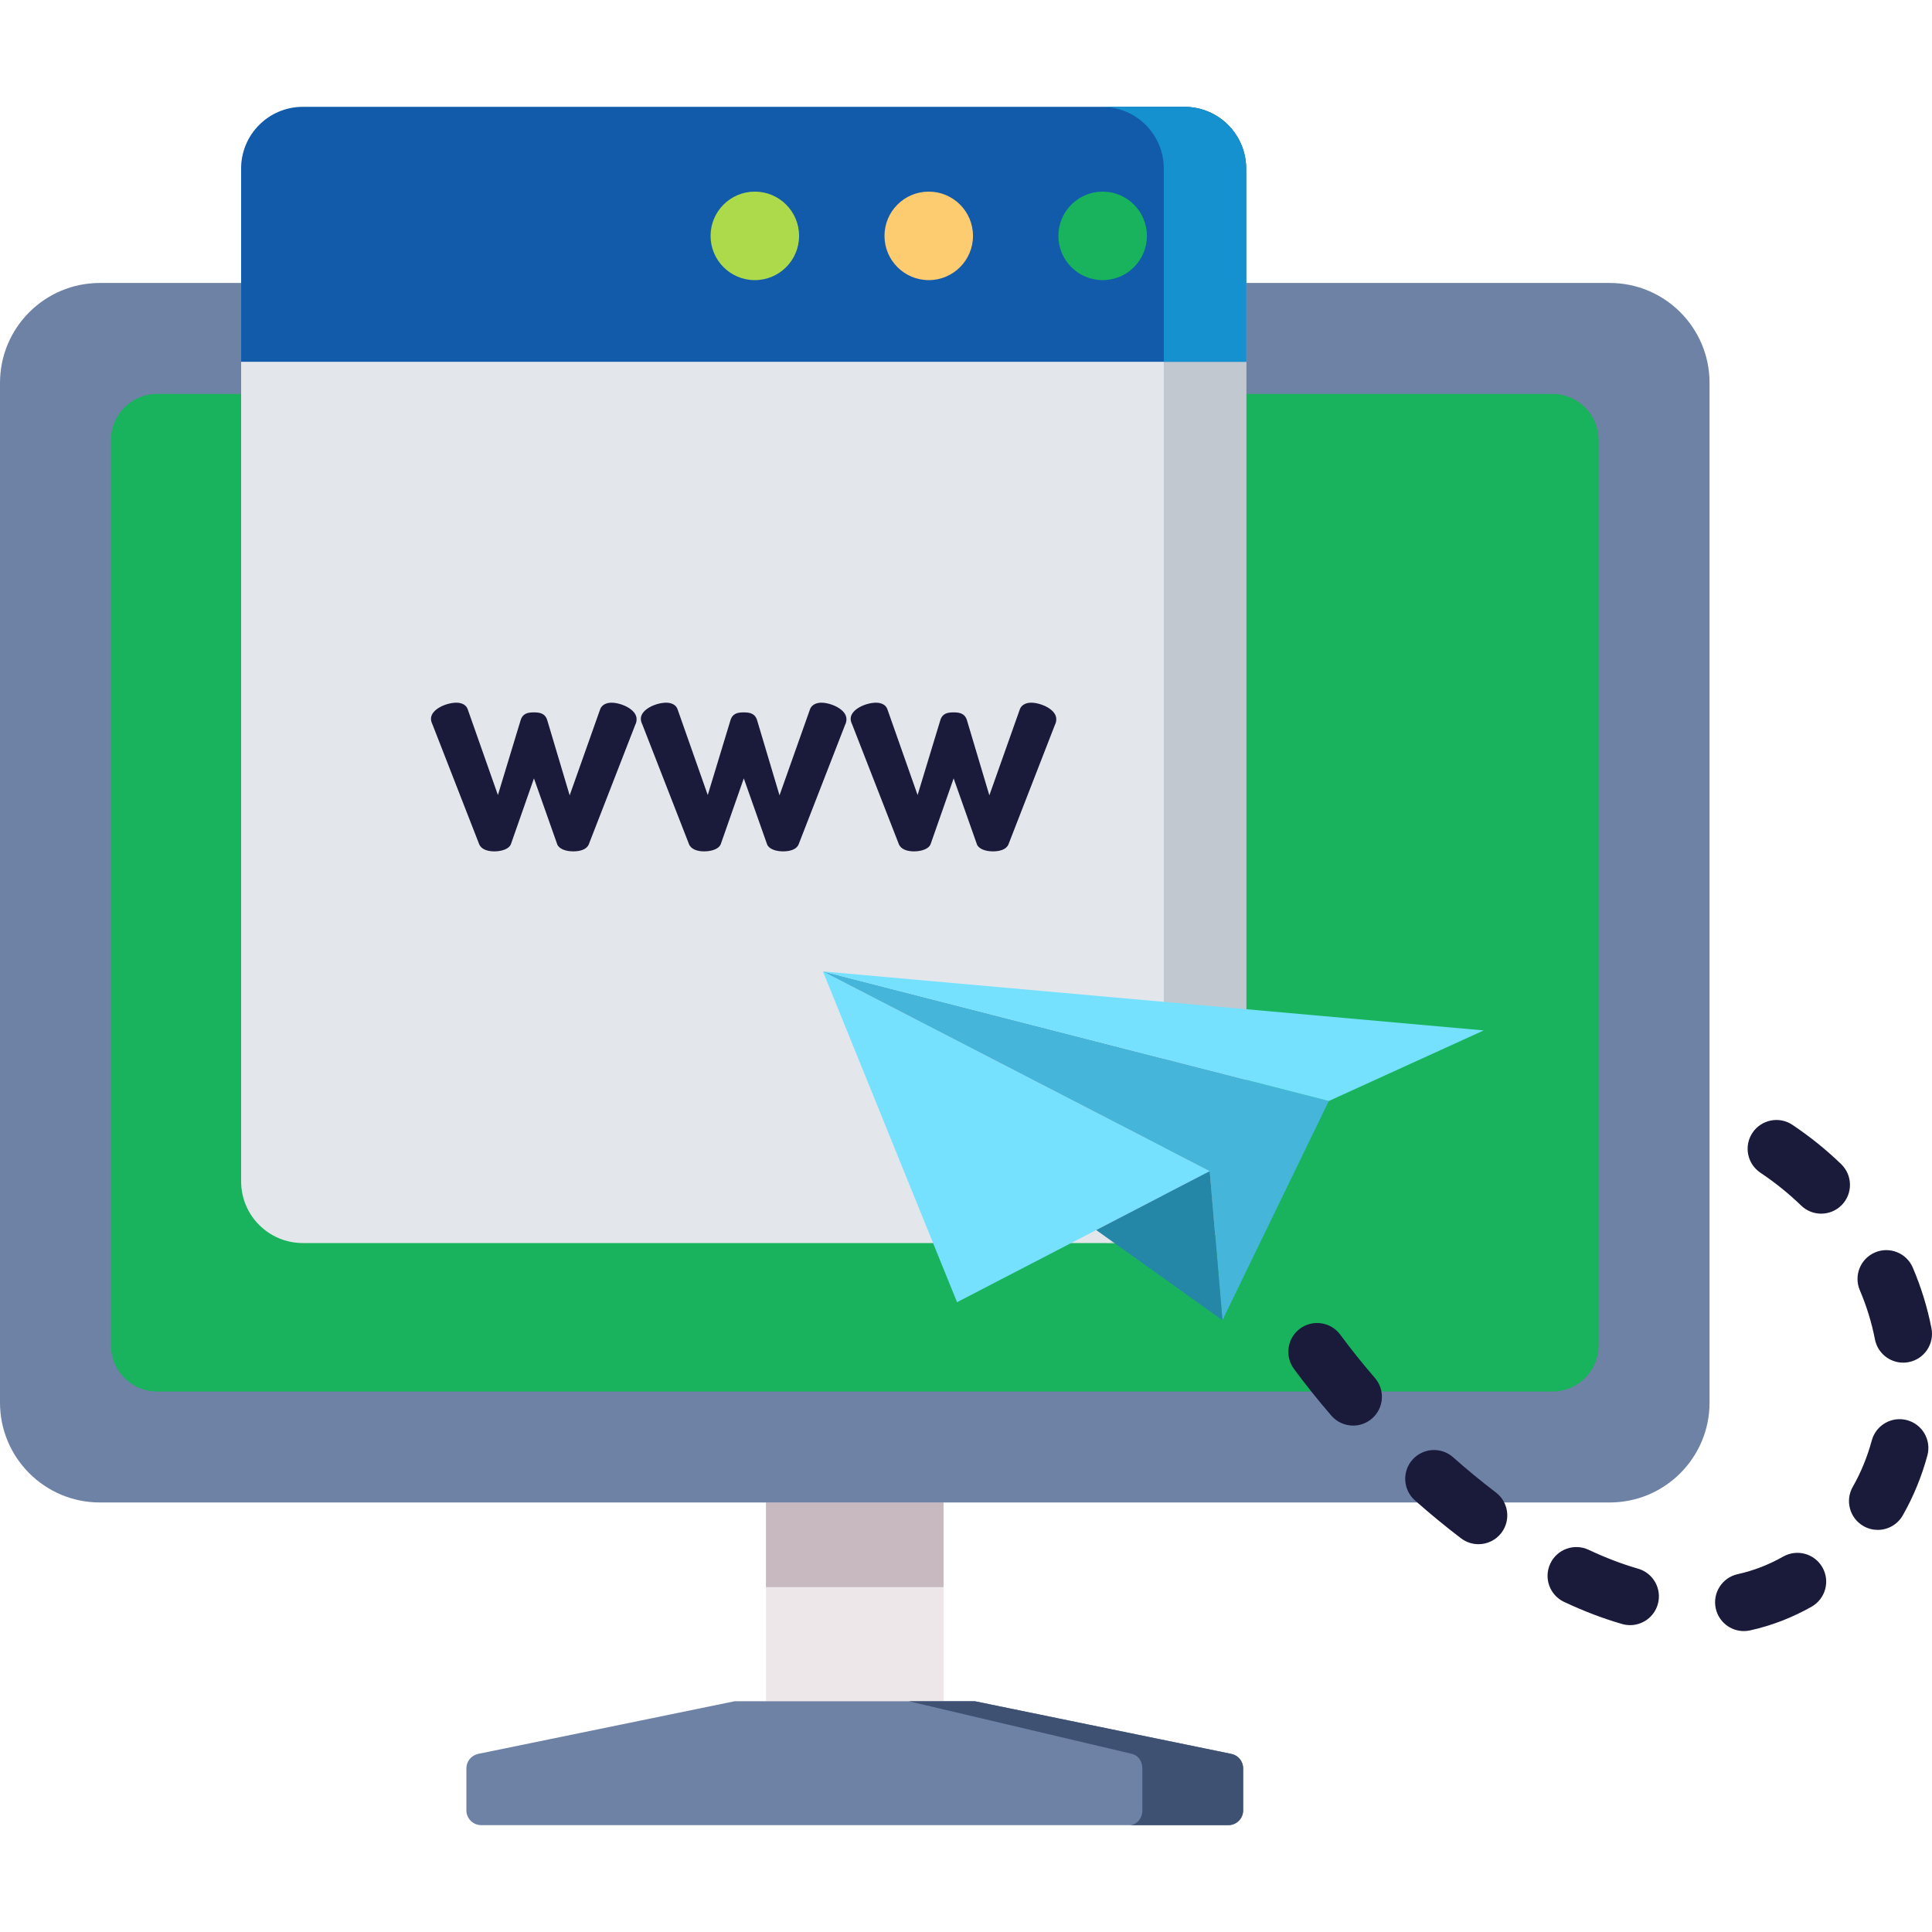 <?xml version="1.0"?>
<svg xmlns="http://www.w3.org/2000/svg" xmlns:xlink="http://www.w3.org/1999/xlink" version="1.1" id="Capa_1" x="0px" y="0px" viewBox="0 0 512 512" style="enable-background:new 0 0 512 512;" xml:space="preserve" width="512px" height="512px" class=""><g><g>
	<g>
		<rect x="202.997" y="398.171" style="fill:#EDE7E9;" width="47.053" height="52.67" data-original="#EDE7E9" class=""/>
		<rect x="202.997" y="398.171" style="fill:#C7B9BF;" width="47.053" height="22.431" data-original="#C7B9BF" class=""/>
		<path style="fill:#6E82A6;" d="M258.326,450.842h-63.605l-67.993,13.956c-1.824,0.374-3.133,1.979-3.133,3.841v11.121    c0,2.166,1.756,3.921,3.921,3.921h198.014c2.166,0,3.921-1.756,3.921-3.921v-11.121c0-1.862-1.309-3.467-3.133-3.841    L258.326,450.842z" data-original="#6E82A6" class=""/>
		<path style="fill:#3F5173;" d="M326.319,464.798l-67.993-13.956h-17.487l59.168,13.956c1.587,0.374,2.726,1.979,2.726,3.841    v11.121c0,2.166-1.528,3.921-3.412,3.921h26.21c2.166,0,3.921-1.756,3.921-3.921v-11.121    C329.452,466.777,328.143,465.172,326.319,464.798z" data-original="#3F5173" class=""/>
	</g>
	<path style="fill:#6E82A6;" d="M0,101.456v270.248c0,14.617,11.85,26.467,26.467,26.467H426.58   c14.617,0,26.467-11.85,26.467-26.467V101.456c0-14.617-11.85-26.467-26.467-26.467H26.467C11.85,74.989,0,86.839,0,101.456z" data-original="#6E82A6" class=""/>
	<path style="fill:#18B35C" d="M41.603,368.764c-6.724,0-12.195-5.471-12.195-12.195V116.591c0-6.725,5.471-12.195,12.195-12.195   h369.842c6.724,0,12.195,5.471,12.195,12.195v239.977c0,6.725-5.471,12.195-12.195,12.195H41.603z" data-original="#FF5579" class="" data-old_color="#18b35c"/>
	<path style="fill:#E3E7EB;" d="M63.901,44.666v268.408c0,9.028,7.319,16.347,16.347,16.347h233.648   c9.028,0,16.347-7.319,16.347-16.347V44.666c0-9.028-7.319-16.347-16.347-16.347H80.248C71.22,28.319,63.901,35.638,63.901,44.666z   " data-original="#E3E7EB" class=""/>
	<path style="fill:#C1C8CF;" d="M313.896,28.319h-21.824c9.028,0,16.347,7.319,16.347,16.347v268.408   c0,9.028-7.319,16.347-16.347,16.347h21.824c9.028,0,16.347-7.319,16.347-16.347V44.666   C330.243,35.638,322.924,28.319,313.896,28.319z" data-original="#C1C8CF" class=""/>
	<path style="fill:#115BAA" d="M313.896,28.319H80.248c-9.028,0-16.347,7.319-16.347,16.347v51.201h266.342V44.666   C330.243,35.638,322.924,28.319,313.896,28.319z" data-original="#30C1FF" class="active-path" data-old_color="#115baa"/>
	<path style="fill:#1591CF;" d="M326.459,34.212c-2.999-3.6-7.512-5.893-12.564-5.893h-21.823   c9.027,0.001,16.345,7.319,16.345,16.347v51.201h21.825V44.666c0-3.186-0.926-6.149-2.502-8.663   c-0.284-0.453-0.588-0.89-0.913-1.311C326.704,34.533,326.588,34.367,326.459,34.212z" data-original="#1591CF" class=""/>
	<circle style="fill:#18B35C" cx="292.214" cy="62.51" r="11.728" data-original="#FF5579" class="" data-old_color="#18b35c"/>
	<circle style="fill:#FDCB70;" cx="246.126" cy="62.51" r="11.728" data-original="#FDCB70" class=""/>
	<circle style="fill:#ADDA4B;" cx="200.037" cy="62.51" r="11.728" data-original="#ADDA4B"/>
	<g>
		<g>
			<path style="fill:#1A1A3A;" d="M156.027,223.775c-0.562,1.364-2.327,1.846-4.093,1.846c-2.006,0-3.771-0.642-4.253-1.846     l-6.179-17.494l-6.099,17.414c-0.481,1.284-2.408,1.926-4.414,1.926c-1.685,0-3.45-0.481-4.012-1.926l-12.358-31.697     c-0.321-0.642-0.401-1.124-0.401-1.525c0-2.487,4.013-4.253,6.741-4.253c1.364,0,2.567,0.562,2.969,1.685l8.024,22.79     l6.019-19.821c0.562-1.846,1.926-2.086,3.531-2.086c1.524,0,2.969,0.241,3.53,2.086l5.938,19.901l8.104-22.87     c0.401-1.043,1.525-1.685,2.97-1.685c2.567,0,6.66,1.766,6.66,4.333c0,0.481-0.08,1.043-0.321,1.444L156.027,223.775z" data-original="#1A1A3A" class=""/>
			<path style="fill:#1A1A3A;" d="M211.638,223.775c-0.562,1.364-2.327,1.846-4.093,1.846c-2.006,0-3.771-0.642-4.253-1.846     l-6.179-17.494l-6.099,17.414c-0.481,1.284-2.408,1.926-4.414,1.926c-1.685,0-3.45-0.481-4.012-1.926l-12.358-31.697     c-0.321-0.642-0.401-1.124-0.401-1.525c0-2.487,4.013-4.253,6.741-4.253c1.364,0,2.567,0.562,2.969,1.685l8.024,22.79     l6.019-19.821c0.562-1.846,1.926-2.086,3.531-2.086c1.524,0,2.969,0.241,3.53,2.086l5.938,19.901l8.104-22.87     c0.401-1.043,1.525-1.685,2.97-1.685c2.567,0,6.66,1.766,6.66,4.333c0,0.481-0.08,1.043-0.321,1.444L211.638,223.775z" data-original="#1A1A3A" class=""/>
			<path style="fill:#1A1A3A;" d="M267.248,223.775c-0.562,1.364-2.327,1.846-4.093,1.846c-2.006,0-3.771-0.642-4.253-1.846     l-6.179-17.494l-6.099,17.414c-0.481,1.284-2.408,1.926-4.414,1.926c-1.685,0-3.45-0.481-4.012-1.926l-12.358-31.697     c-0.321-0.642-0.401-1.124-0.401-1.525c0-2.487,4.013-4.253,6.741-4.253c1.364,0,2.567,0.562,2.969,1.685l8.024,22.79     l6.019-19.821c0.562-1.846,1.926-2.086,3.531-2.086c1.524,0,2.969,0.241,3.53,2.086l5.938,19.901l8.104-22.87     c0.401-1.043,1.525-1.685,2.97-1.685c2.567,0,6.66,1.766,6.66,4.333c0,0.481-0.08,1.043-0.321,1.444L267.248,223.775z" data-original="#1A1A3A" class=""/>
		</g>
	</g>
	<g>
		<polygon style="fill:#75E1FF;" points="218.081,257.437 320.59,310.367 253.631,345.099   " data-original="#75E1FF" class=""/>
		<polygon style="fill:#45B5D9;" points="320.59,310.367 323.959,349.874 352.147,291.777 218.081,257.437   " data-original="#45B5D9" class=""/>
		<polygon style="fill:#2487A8" points="323.959,349.874 290.503,325.974 320.59,310.367   " data-original="#2487A8" class=""/>
		<polygon style="fill:#75E1FF;" points="218.081,257.437 393.21,273.071 352.147,291.777   " data-original="#75E1FF" class=""/>
	</g>
	<path style="fill:#1A1A3A;" d="M462.141,432.252c-3.503,0-6.659-2.426-7.445-5.988c-0.907-4.115,1.692-8.187,5.807-9.095   c4.192-0.925,8.248-2.491,12.056-4.655c3.665-2.08,8.323-0.8,10.405,2.863c2.082,3.664,0.8,8.322-2.863,10.405   c-5.137,2.92-10.624,5.035-16.308,6.29C463.238,432.194,462.686,432.252,462.141,432.252z M431.999,430.679   c-0.699,0-1.41-0.097-2.115-0.3c-5.009-1.442-10.184-3.413-15.383-5.858c-3.813-1.794-5.451-6.339-3.657-10.153   c1.794-3.814,6.338-5.452,10.153-3.657c4.467,2.101,8.878,3.784,13.11,5.003c4.05,1.166,6.388,5.395,5.221,9.444   C438.364,428.503,435.313,430.679,431.999,430.679z M391.809,409.228c-1.608,0-3.229-0.506-4.609-1.554   c-4.082-3.1-8.199-6.486-12.236-10.065c-3.154-2.795-3.445-7.618-0.649-10.772c2.794-3.153,7.618-3.444,10.771-0.648   c3.751,3.324,7.567,6.464,11.343,9.331c3.356,2.549,4.011,7.335,1.462,10.692C396.392,408.188,394.113,409.228,391.809,409.228z    M497.624,405.437c-1.28,0-2.576-0.322-3.768-1.001c-3.662-2.085-4.942-6.744-2.856-10.406c2.169-3.811,3.866-7.948,5.044-12.298   c1.102-4.068,5.292-6.471,9.36-5.37c4.068,1.102,6.472,5.293,5.37,9.36c-1.515,5.592-3.706,10.927-6.513,15.858   C502.856,404.051,500.278,405.437,497.624,405.437z M358.595,377.796c-2.142,0-4.271-0.897-5.781-2.646   c-3.614-4.189-6.949-8.358-9.913-12.39c-2.495-3.396-1.766-8.172,1.63-10.667c3.397-2.496,8.172-1.765,10.668,1.63   c2.728,3.714,5.814,7.569,9.17,11.458c2.753,3.191,2.397,8.009-0.793,10.762C362.135,377.186,360.36,377.796,358.595,377.796z    M504.36,361.118c-3.581,0-6.775-2.532-7.482-6.178c-0.859-4.427-2.207-8.806-4.004-13.016c-1.655-3.876,0.146-8.359,4.021-10.014   c3.881-1.656,8.361,0.147,10.014,4.021c2.221,5.2,3.886,10.617,4.95,16.1c0.804,4.137-1.899,8.142-6.036,8.944   C505.331,361.072,504.842,361.118,504.36,361.118z M482.63,321.634c-1.913,0-3.827-0.714-5.31-2.151   c-3.263-3.162-6.896-6.091-10.798-8.705c-3.501-2.345-4.438-7.085-2.093-10.586c2.346-3.501,7.086-4.439,10.586-2.093   c4.659,3.121,9.009,6.628,12.926,10.425c3.026,2.932,3.102,7.763,0.169,10.79C486.614,320.858,484.623,321.634,482.63,321.634z" data-original="#1A1A3A" class=""/>
</g></g> </svg>
